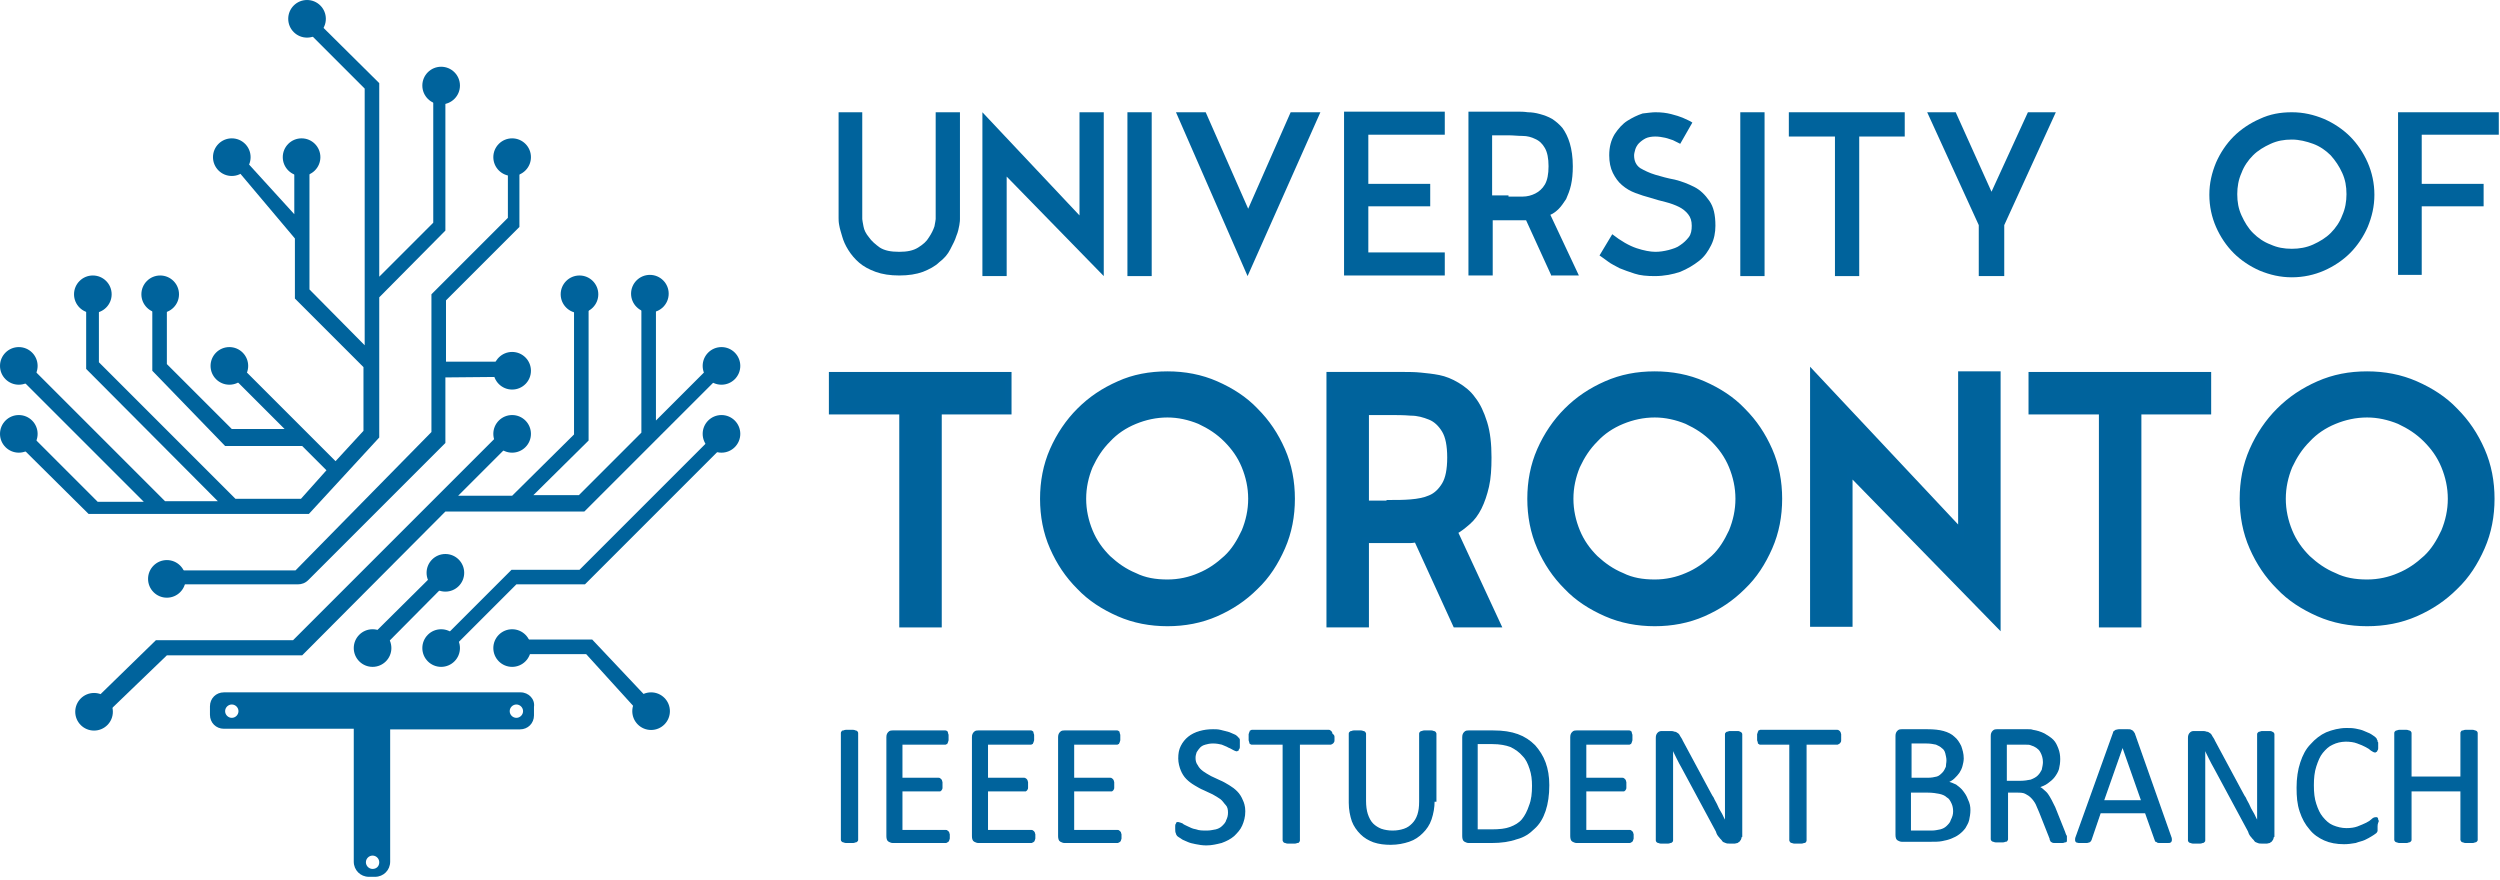 <svg width="412" height="145" viewBox="0 0 412 145" fill="none" xmlns="http://www.w3.org/2000/svg">
<g clip-path="url(#clip0)">
<path d="M138.1 18.5H142.1V36.1C142.1 36.3 142.2 36.7 142.3 37.3C142.4 37.9 142.7 38.5 143.2 39.1C143.6 39.7 144.3 40.3 145 40.8C145.8 41.3 146.8 41.5 148.2 41.5C149.5 41.5 150.5 41.3 151.3 40.8C152.1 40.3 152.7 39.8 153.1 39.1C153.5 38.5 153.8 37.9 154 37.3C154.1 36.7 154.2 36.3 154.2 36.1V18.5H158.2V36.1C158.2 36.2 158.2 36.6 158.1 37.1C158 37.6 157.9 38.2 157.6 38.9C157.4 39.6 157 40.3 156.6 41.1C156.2 41.9 155.6 42.6 154.8 43.2C154.1 43.9 153.1 44.4 152.1 44.8C151 45.2 149.7 45.4 148.2 45.4C146.7 45.4 145.4 45.2 144.3 44.8C143.2 44.4 142.3 43.9 141.6 43.3C140.9 42.7 140.3 42 139.8 41.2C139.3 40.4 139 39.7 138.8 39C138.6 38.3 138.4 37.7 138.3 37.1C138.2 36.6 138.2 36.2 138.2 35.9V18.5H138.1Z" fill="#00639C"/>
<path d="M177.9 35.5V18.5H181.9V45.5L165.9 29.1V45.5H161.9V18.5L177.9 35.5Z" fill="#00639C"/>
<path d="M189.8 45.5H185.8V18.5H189.8V45.5Z" fill="#00639C"/>
<path d="M205.6 45.5L193.8 18.5H198.7L205.7 34.4L212.7 18.5H217.6L205.6 45.5Z" fill="#00639C"/>
<path d="M238.1 18.5V22.2H225.5V30.3H235.7V34H225.5V41.6H238.1V45.4H221.5V18.4H238.1V18.5Z" fill="#00639C"/>
<path d="M255.7 45.5L251.5 36.3C251.3 36.3 251 36.3 250.8 36.3C250.6 36.3 250.4 36.3 250.2 36.3H246V45.4H242V18.4H245.9H250.1C250.6 18.4 251.1 18.4 251.8 18.5C252.4 18.5 253.1 18.6 253.8 18.8C254.5 19 255.1 19.2 255.8 19.6C256.4 20 257 20.5 257.5 21.1C258 21.8 258.4 22.6 258.7 23.6C259 24.6 259.2 25.9 259.2 27.4C259.2 28.6 259.1 29.6 258.9 30.5C258.7 31.4 258.4 32.1 258.1 32.8C257.7 33.4 257.3 34 256.9 34.4C256.5 34.8 256 35.2 255.5 35.4L260.2 45.4H255.7V45.5ZM248.6 32.4C249.3 32.4 250.1 32.4 250.9 32.4C251.7 32.4 252.4 32.2 253 31.9C253.6 31.6 254.2 31.1 254.6 30.4C255 29.7 255.2 28.7 255.2 27.4C255.2 26.1 255 25.1 254.6 24.4C254.2 23.7 253.7 23.2 253 22.9C252.4 22.6 251.7 22.4 250.9 22.4C250.1 22.4 249.4 22.3 248.6 22.3H245.9V32.2H248.6V32.4Z" fill="#00639C"/>
<path d="M272.8 18.5C273.8 18.5 274.6 18.6 275.4 18.8C276.2 19 276.8 19.2 277.3 19.4C277.9 19.7 278.5 19.9 278.9 20.2L276.9 23.7C276.5 23.5 276.1 23.3 275.7 23.1C275.3 23 274.9 22.8 274.4 22.7C273.9 22.6 273.4 22.5 272.8 22.5C272.2 22.5 271.6 22.6 271.2 22.8C270.8 23 270.4 23.3 270.1 23.6C269.8 23.9 269.6 24.3 269.5 24.6C269.4 25 269.3 25.3 269.3 25.6C269.3 26.5 269.6 27.2 270.3 27.7C271 28.1 271.8 28.5 272.8 28.8C273.8 29.1 274.9 29.4 276 29.6C277.2 29.9 278.2 30.3 279.2 30.8C280.2 31.3 281 32.1 281.7 33.1C282.4 34.1 282.7 35.4 282.7 37.2C282.7 38.3 282.5 39.4 282 40.4C281.5 41.4 280.9 42.3 280 43C279.1 43.7 278.1 44.3 276.9 44.8C275.7 45.2 274.3 45.5 272.7 45.5C271.4 45.5 270.3 45.4 269.4 45.1C268.5 44.8 267.6 44.5 266.9 44.2C266.2 43.8 265.5 43.5 265 43.1C264.5 42.7 264 42.4 263.6 42.1L265.7 38.6C267.1 39.7 268.5 40.5 269.7 40.9C270.9 41.3 272 41.5 272.8 41.5C273.5 41.5 274.2 41.4 275 41.2C275.7 41 276.4 40.8 276.9 40.4C277.5 40 277.9 39.6 278.3 39.1C278.7 38.6 278.8 37.9 278.8 37.2C278.8 36.4 278.6 35.8 278.2 35.3C277.8 34.8 277.3 34.4 276.7 34.1C276.1 33.8 275.3 33.5 274.5 33.3C273.7 33.1 272.9 32.9 272 32.6C271.2 32.4 270.3 32.1 269.5 31.8C268.7 31.5 268 31.1 267.3 30.5C266.7 30 266.2 29.3 265.8 28.5C265.4 27.7 265.2 26.7 265.2 25.6C265.2 24.2 265.5 23.1 266.1 22.1C266.7 21.2 267.4 20.4 268.2 19.9C269 19.4 269.8 19 270.7 18.7C271.6 18.6 272.3 18.5 272.8 18.5Z" fill="#00639C"/>
<path d="M290.8 45.5H286.8V18.5H290.8V45.5Z" fill="#00639C"/>
<path d="M302.4 22.5H294.8V18.5H313.9V22.5H306.4V45.5H302.4V22.5Z" fill="#00639C"/>
<path d="M328.2 31.6L334.2 18.5H338.8L330.3 37.1V45.5H326.1V37.1L317.6 18.5H322.3L328.2 31.6Z" fill="#00639C"/>
<path d="M377.7 18.5C379.6 18.5 381.3 18.9 383 19.6C384.6 20.3 386.1 21.3 387.3 22.5C388.5 23.7 389.5 25.2 390.2 26.8C390.9 28.4 391.3 30.2 391.3 32.1C391.3 34 390.9 35.7 390.2 37.4C389.5 39 388.5 40.5 387.3 41.7C386.1 42.9 384.6 43.9 383 44.6C381.4 45.3 379.6 45.7 377.7 45.7C375.8 45.7 374.1 45.3 372.4 44.6C370.8 43.9 369.3 42.9 368.1 41.7C366.9 40.5 365.9 39 365.2 37.4C364.5 35.8 364.1 34 364.1 32.1C364.1 30.2 364.5 28.5 365.2 26.8C365.9 25.2 366.9 23.7 368.1 22.5C369.3 21.3 370.8 20.3 372.4 19.6C374.1 18.8 375.8 18.5 377.7 18.5ZM377.7 41C378.9 41 380.1 40.8 381.2 40.3C382.3 39.8 383.3 39.2 384.1 38.4C384.9 37.6 385.6 36.6 386 35.5C386.5 34.4 386.7 33.2 386.7 32C386.7 30.7 386.5 29.6 386 28.5C385.5 27.4 384.9 26.5 384.1 25.6C383.3 24.8 382.3 24.1 381.2 23.7C380.1 23.3 378.9 23 377.7 23C376.4 23 375.3 23.2 374.2 23.7C373.1 24.2 372.1 24.8 371.3 25.6C370.5 26.4 369.8 27.4 369.4 28.5C368.9 29.6 368.7 30.8 368.7 32C368.7 33.3 368.9 34.4 369.4 35.5C369.9 36.6 370.5 37.6 371.3 38.4C372.1 39.2 373.1 39.9 374.2 40.3C375.3 40.8 376.4 41 377.7 41Z" fill="#00639C"/>
<path d="M395.2 45.5V18.5H411.8V22.2H399.1V30.3H409.3V34H399.1V45.3H395.2V45.5Z" fill="#00639C"/>
<path d="M148.7 67.8H137.1V61.8H166.2V67.8H154.7V102.9H148.7V67.8Z" fill="#00639C" stroke="#00639D" stroke-miterlimit="10"/>
<path d="M192.4 61.7C195.2 61.7 197.9 62.2 200.4 63.3C202.9 64.4 205.1 65.8 206.9 67.7C208.8 69.6 210.2 71.7 211.3 74.2C212.4 76.7 212.9 79.4 212.9 82.2C212.9 85 212.4 87.7 211.3 90.2C210.2 92.7 208.8 94.9 206.9 96.7C205 98.6 202.9 100 200.4 101.1C197.9 102.2 195.2 102.7 192.4 102.7C189.6 102.7 186.9 102.2 184.4 101.1C181.9 100 179.7 98.6 177.9 96.7C176 94.8 174.6 92.7 173.5 90.2C172.4 87.7 171.9 85 171.9 82.2C171.9 79.4 172.4 76.7 173.5 74.2C174.6 71.7 176.1 69.5 177.9 67.7C179.8 65.8 181.9 64.4 184.4 63.3C186.8 62.2 189.5 61.7 192.4 61.7ZM192.4 96C194.3 96 196.1 95.6 197.7 94.9C199.4 94.2 200.8 93.2 202.1 92C203.4 90.8 204.3 89.3 205.1 87.6C205.8 85.9 206.2 84.1 206.2 82.2C206.2 80.3 205.8 78.5 205.1 76.8C204.4 75.1 203.4 73.7 202.1 72.4C200.8 71.1 199.4 70.2 197.7 69.4C196 68.7 194.2 68.3 192.4 68.3C190.5 68.3 188.7 68.7 187 69.4C185.3 70.1 183.8 71.1 182.6 72.4C181.3 73.7 180.4 75.1 179.6 76.8C178.9 78.5 178.5 80.3 178.5 82.2C178.5 84.1 178.9 85.9 179.6 87.6C180.3 89.3 181.3 90.7 182.6 92C183.9 93.2 185.3 94.2 187 94.9C188.6 95.7 190.4 96 192.4 96Z" fill="#00639C" stroke="#00639D" stroke-miterlimit="10"/>
<path d="M239.9 102.9L233.5 88.9C233.1 88.9 232.8 89 232.4 89C232 89 231.7 89 231.4 89H225.1V102.9H219.1V61.8H225.1H231.5C232.2 61.8 233.1 61.8 234.1 61.9C235.1 62 236.1 62.1 237.1 62.3C238.1 62.5 239.1 62.9 240.1 63.5C241.1 64.1 242 64.8 242.7 65.8C243.5 66.8 244.1 68.1 244.6 69.7C245.1 71.3 245.3 73.2 245.3 75.4C245.3 77.2 245.2 78.8 244.9 80.1C244.6 81.4 244.2 82.6 243.7 83.6C243.2 84.6 242.6 85.4 241.9 86C241.2 86.6 240.5 87.2 239.7 87.6L246.8 102.9H239.9ZM229 82.9C230.1 82.9 231.3 82.9 232.5 82.8C233.7 82.7 234.8 82.5 235.7 82.1C236.7 81.7 237.5 80.9 238.1 79.9C238.7 78.9 239 77.4 239 75.4C239 73.4 238.7 71.9 238.1 70.9C237.5 69.9 236.7 69.1 235.7 68.7C234.7 68.3 233.7 68 232.5 68C231.3 67.9 230.2 67.9 229.1 67.9H225.1V83H229V82.9Z" fill="#00639C" stroke="#00639D" stroke-miterlimit="10"/>
<path d="M272.7 61.7C275.5 61.7 278.2 62.2 280.7 63.3C283.2 64.4 285.4 65.8 287.2 67.7C289.1 69.6 290.5 71.7 291.6 74.2C292.7 76.7 293.2 79.4 293.2 82.2C293.2 85 292.7 87.7 291.6 90.2C290.5 92.7 289.1 94.9 287.2 96.7C285.3 98.6 283.2 100 280.7 101.1C278.2 102.2 275.5 102.7 272.7 102.7C269.9 102.7 267.2 102.2 264.7 101.1C262.2 100 260 98.6 258.2 96.7C256.3 94.8 254.9 92.7 253.8 90.2C252.7 87.7 252.2 85 252.2 82.2C252.2 79.4 252.7 76.7 253.8 74.2C254.9 71.7 256.4 69.5 258.2 67.7C260.1 65.8 262.2 64.4 264.7 63.3C267.2 62.2 269.8 61.7 272.7 61.7ZM272.7 96C274.6 96 276.4 95.6 278 94.9C279.7 94.2 281.1 93.2 282.4 92C283.7 90.8 284.6 89.3 285.4 87.6C286.1 85.9 286.5 84.1 286.5 82.2C286.5 80.3 286.1 78.5 285.4 76.8C284.7 75.1 283.7 73.7 282.4 72.4C281.1 71.1 279.7 70.2 278 69.4C276.3 68.7 274.5 68.3 272.7 68.3C270.8 68.3 269 68.7 267.3 69.4C265.6 70.1 264.1 71.1 262.9 72.4C261.6 73.7 260.7 75.1 259.9 76.8C259.2 78.5 258.8 80.3 258.8 82.2C258.8 84.1 259.2 85.9 259.9 87.6C260.6 89.3 261.6 90.7 262.9 92C264.2 93.2 265.6 94.2 267.3 94.9C268.9 95.7 270.7 96 272.7 96Z" fill="#00639C" stroke="#00639D" stroke-miterlimit="10"/>
<path d="M323.2 87.7V61.7H329.2V102.8L304.8 77.8V102.8H298.8V61.7L323.2 87.7Z" fill="#00639C" stroke="#00639D" stroke-miterlimit="10"/>
<path d="M346.4 67.8H334.8V61.8H363.9V67.8H352.4V102.9H346.4V67.8Z" fill="#00639C" stroke="#00639D" stroke-miterlimit="10"/>
<path d="M390.1 61.7C392.9 61.7 395.6 62.2 398.1 63.3C400.6 64.4 402.8 65.8 404.6 67.7C406.5 69.6 407.9 71.7 409 74.2C410.1 76.7 410.6 79.4 410.6 82.2C410.6 85 410.1 87.7 409 90.2C407.9 92.7 406.5 94.9 404.6 96.7C402.7 98.6 400.6 100 398.1 101.1C395.6 102.2 392.9 102.7 390.1 102.7C387.3 102.7 384.6 102.2 382.1 101.1C379.6 100 377.4 98.6 375.6 96.7C373.7 94.8 372.3 92.7 371.2 90.2C370.1 87.7 369.6 85 369.6 82.2C369.6 79.4 370.1 76.7 371.2 74.2C372.3 71.7 373.8 69.5 375.6 67.7C377.5 65.8 379.6 64.4 382.1 63.3C384.6 62.2 387.2 61.7 390.1 61.7ZM390.1 96C392 96 393.8 95.6 395.4 94.9C397.1 94.2 398.5 93.2 399.8 92C401.1 90.8 402 89.3 402.8 87.6C403.5 85.9 403.9 84.1 403.9 82.2C403.9 80.3 403.5 78.5 402.8 76.8C402.1 75.1 401.1 73.7 399.8 72.4C398.5 71.1 397.1 70.2 395.4 69.4C393.7 68.7 391.9 68.3 390.1 68.3C388.2 68.3 386.4 68.7 384.7 69.4C383 70.1 381.5 71.1 380.3 72.4C379 73.7 378.1 75.1 377.3 76.8C376.6 78.5 376.2 80.3 376.2 82.2C376.2 84.1 376.6 85.9 377.3 87.6C378 89.3 379 90.7 380.3 92C381.6 93.2 383 94.2 384.7 94.9C386.3 95.7 388.1 96 390.1 96Z" fill="#00639C" stroke="#00639D" stroke-miterlimit="10"/>
<path d="M141.3 138.4C141.3 138.5 141.3 138.5 141.2 138.6C141.1 138.7 141.1 138.7 141 138.7C140.9 138.7 140.8 138.8 140.6 138.8C140.4 138.8 140.2 138.8 140 138.8C139.8 138.8 139.6 138.8 139.4 138.8C139.2 138.8 139.1 138.7 139 138.7C138.9 138.7 138.8 138.6 138.8 138.6C138.8 138.6 138.7 138.5 138.7 138.4V120.8C138.7 120.7 138.7 120.7 138.8 120.6C138.8 120.5 138.9 120.5 139 120.5C139.1 120.5 139.2 120.4 139.4 120.4C139.6 120.4 139.7 120.4 140 120.4C140.2 120.4 140.4 120.4 140.6 120.4C140.8 120.4 140.9 120.5 141 120.5C141.1 120.5 141.2 120.6 141.2 120.6C141.2 120.6 141.3 120.7 141.3 120.8V138.4Z" fill="#00639C" stroke="#00639D" stroke-width="0.25" stroke-miterlimit="10"/>
<path d="M156.4 137.8C156.4 138 156.4 138.1 156.4 138.2C156.4 138.3 156.3 138.4 156.3 138.5C156.3 138.6 156.2 138.6 156.1 138.7C156 138.7 156 138.8 155.9 138.8H147.1C146.9 138.8 146.7 138.7 146.5 138.6C146.3 138.5 146.2 138.2 146.2 137.8V121.5C146.2 121.1 146.3 120.9 146.5 120.7C146.7 120.5 146.9 120.5 147.1 120.5H155.8C155.9 120.5 155.9 120.5 156 120.6C156.1 120.6 156.1 120.7 156.1 120.8C156.1 120.9 156.2 121 156.2 121.1C156.2 121.2 156.2 121.4 156.2 121.6C156.2 121.8 156.2 121.9 156.2 122C156.2 122.1 156.1 122.2 156.1 122.3C156.1 122.4 156 122.4 156 122.5C155.9 122.5 155.9 122.6 155.8 122.6H148.6V128.3H154.7C154.8 128.3 154.8 128.3 154.9 128.4C155 128.4 155 128.5 155.1 128.6C155.1 128.7 155.2 128.8 155.2 128.9C155.2 129 155.2 129.2 155.2 129.4C155.2 129.6 155.2 129.7 155.2 129.8C155.2 129.9 155.2 130 155.1 130.1C155.1 130.2 155 130.2 154.9 130.3C154.8 130.3 154.8 130.3 154.7 130.3H148.6V136.9H155.9C156 136.9 156 136.9 156.1 137C156.2 137 156.2 137.1 156.3 137.2C156.3 137.3 156.4 137.4 156.4 137.5C156.4 137.4 156.4 137.6 156.4 137.8Z" fill="#00639C" stroke="#00639D" stroke-width="0.25" stroke-miterlimit="10"/>
<path d="M170.5 137.8C170.5 138 170.5 138.1 170.5 138.2C170.5 138.3 170.4 138.4 170.4 138.5C170.4 138.6 170.3 138.6 170.2 138.7C170.1 138.7 170.1 138.8 170 138.8H161.2C161 138.8 160.8 138.7 160.6 138.6C160.4 138.5 160.3 138.2 160.3 137.8V121.5C160.3 121.1 160.4 120.9 160.6 120.7C160.8 120.5 161 120.5 161.2 120.5H169.9C170 120.5 170 120.5 170.1 120.6C170.2 120.6 170.2 120.7 170.2 120.8C170.2 120.9 170.3 121 170.3 121.1C170.3 121.2 170.3 121.4 170.3 121.6C170.3 121.8 170.3 121.9 170.3 122C170.3 122.1 170.2 122.2 170.2 122.3C170.2 122.4 170.1 122.4 170.1 122.5C170 122.5 170 122.6 169.9 122.6H162.7V128.3H168.8C168.9 128.3 168.9 128.3 169 128.4C169.1 128.4 169.1 128.5 169.2 128.6C169.2 128.7 169.3 128.8 169.3 128.9C169.3 129 169.3 129.2 169.3 129.4C169.3 129.6 169.3 129.7 169.3 129.8C169.3 129.9 169.3 130 169.2 130.1C169.2 130.2 169.1 130.2 169 130.3C168.9 130.3 168.9 130.3 168.8 130.3H162.7V136.9H170C170.1 136.9 170.1 136.9 170.2 137C170.3 137 170.3 137.1 170.4 137.2C170.4 137.3 170.5 137.4 170.5 137.5C170.5 137.4 170.5 137.6 170.5 137.8Z" fill="#00639C" stroke="#00639D" stroke-width="0.25" stroke-miterlimit="10"/>
<path d="M184.7 137.8C184.7 138 184.7 138.1 184.7 138.2C184.7 138.3 184.6 138.4 184.6 138.5C184.6 138.6 184.5 138.6 184.4 138.7C184.3 138.7 184.3 138.8 184.2 138.8H175.4C175.2 138.8 175 138.7 174.8 138.6C174.6 138.5 174.5 138.2 174.5 137.8V121.5C174.5 121.1 174.6 120.9 174.8 120.7C175 120.5 175.2 120.5 175.4 120.5H184.1C184.2 120.5 184.2 120.5 184.3 120.6C184.4 120.6 184.4 120.7 184.4 120.8C184.4 120.9 184.5 121 184.5 121.1C184.5 121.2 184.5 121.4 184.5 121.6C184.5 121.8 184.5 121.9 184.5 122C184.5 122.1 184.4 122.2 184.4 122.3C184.4 122.4 184.3 122.4 184.3 122.5C184.2 122.5 184.2 122.6 184.1 122.6H176.9V128.3H183C183.1 128.3 183.1 128.3 183.2 128.4C183.3 128.4 183.3 128.5 183.4 128.6C183.4 128.7 183.5 128.8 183.5 128.9C183.5 129 183.5 129.2 183.5 129.4C183.5 129.6 183.5 129.7 183.5 129.8C183.5 129.9 183.5 130 183.4 130.1C183.4 130.2 183.3 130.2 183.2 130.3C183.1 130.3 183.1 130.3 183 130.3H176.9V136.9H184.2C184.3 136.9 184.3 136.9 184.4 137C184.5 137 184.5 137.1 184.6 137.2C184.6 137.3 184.7 137.4 184.7 137.5C184.7 137.4 184.7 137.6 184.7 137.8Z" fill="#00639C" stroke="#00639D" stroke-width="0.25" stroke-miterlimit="10"/>
<path d="M205.1 133.7C205.1 134.6 204.9 135.3 204.6 136C204.3 136.7 203.8 137.2 203.3 137.7C202.7 138.2 202.1 138.5 201.3 138.8C200.5 139 199.7 139.2 198.8 139.2C198.2 139.2 197.6 139.1 197.1 139C196.6 138.9 196.1 138.8 195.7 138.6C195.3 138.4 194.9 138.3 194.7 138.1C194.4 137.9 194.2 137.8 194.1 137.7C194 137.6 193.9 137.4 193.9 137.3C193.8 137.1 193.8 136.9 193.8 136.6C193.8 136.4 193.8 136.2 193.8 136.1C193.8 136 193.8 135.9 193.9 135.8C193.9 135.7 194 135.7 194 135.6C194.1 135.6 194.1 135.6 194.2 135.6C194.3 135.6 194.5 135.7 194.8 135.8C195 136 195.3 136.1 195.7 136.3C196.1 136.5 196.5 136.7 197.1 136.8C197.6 137 198.2 137 198.9 137C199.4 137 199.9 136.9 200.4 136.8C200.8 136.7 201.2 136.5 201.5 136.2C201.8 135.9 202.1 135.6 202.2 135.2C202.4 134.8 202.5 134.4 202.5 133.9C202.5 133.4 202.4 132.9 202.1 132.6C201.8 132.3 201.6 131.9 201.2 131.6C200.8 131.3 200.4 131.1 199.9 130.8C199.4 130.6 198.9 130.3 198.4 130.1C197.9 129.9 197.4 129.6 196.9 129.3C196.4 129 196 128.7 195.6 128.3C195.2 127.9 194.9 127.4 194.7 126.9C194.5 126.4 194.3 125.7 194.3 125C194.3 124.2 194.4 123.6 194.7 123C195 122.4 195.4 121.9 195.9 121.5C196.4 121.1 197 120.8 197.7 120.6C198.4 120.4 199.1 120.3 199.9 120.3C200.3 120.3 200.7 120.3 201.1 120.4C201.5 120.5 201.9 120.6 202.3 120.7C202.7 120.8 203 121 203.3 121.1C203.6 121.2 203.8 121.4 203.9 121.5C204 121.6 204 121.7 204.1 121.7C204.1 121.8 204.2 121.8 204.2 121.9C204.2 122 204.2 122.1 204.2 122.2C204.2 122.3 204.2 122.5 204.2 122.6C204.2 122.8 204.2 122.9 204.2 123.1C204.2 123.2 204.2 123.3 204.1 123.4C204 123.5 204 123.6 204 123.6C203.9 123.6 203.9 123.7 203.8 123.7C203.7 123.7 203.5 123.6 203.3 123.5C203.1 123.4 202.8 123.2 202.5 123.1C202.2 122.9 201.8 122.8 201.4 122.6C201 122.5 200.5 122.4 199.9 122.4C199.4 122.4 198.9 122.5 198.6 122.6C198.2 122.7 197.9 122.9 197.7 123.1C197.5 123.3 197.3 123.6 197.1 123.9C197 124.2 196.9 124.5 196.9 124.9C196.9 125.4 197 125.8 197.3 126.2C197.5 126.6 197.8 126.9 198.2 127.2C198.6 127.5 199 127.7 199.5 128C200 128.2 200.5 128.5 201 128.7C201.5 128.9 202 129.2 202.5 129.5C203 129.8 203.4 130.1 203.8 130.5C204.2 130.9 204.5 131.4 204.7 131.9C204.9 132.3 205.1 132.9 205.1 133.7Z" fill="#00639C" stroke="#00639D" stroke-width="0.25" stroke-miterlimit="10"/>
<path d="M219.8 121.5C219.8 121.7 219.8 121.8 219.8 122C219.8 122.1 219.8 122.2 219.7 122.3C219.7 122.4 219.6 122.4 219.5 122.5C219.4 122.5 219.4 122.6 219.3 122.6H214.1V138.5C214.1 138.6 214.1 138.6 214 138.7C214 138.8 213.9 138.8 213.8 138.8C213.7 138.8 213.6 138.9 213.4 138.9C213.2 138.9 213 138.9 212.8 138.9C212.6 138.9 212.4 138.9 212.2 138.9C212 138.9 211.9 138.8 211.8 138.8C211.7 138.8 211.6 138.7 211.6 138.7C211.6 138.6 211.5 138.6 211.5 138.5V122.6H206.3C206.2 122.6 206.2 122.6 206.1 122.5C206 122.5 206 122.4 206 122.3C206 122.2 205.9 122.1 205.9 122C205.9 121.9 205.9 121.7 205.9 121.5C205.9 121.3 205.9 121.2 205.9 121C205.9 120.9 206 120.8 206 120.7C206 120.6 206.1 120.6 206.1 120.5C206.2 120.5 206.2 120.4 206.3 120.4H219C219.1 120.4 219.1 120.4 219.2 120.5C219.3 120.5 219.3 120.6 219.4 120.7C219.4 120.8 219.5 120.9 219.5 121C219.8 121.2 219.8 121.3 219.8 121.5Z" fill="#00639C" stroke="#00639D" stroke-width="0.25" stroke-miterlimit="10"/>
<path d="M236.3 132C236.3 133.1 236.1 134.1 235.8 135C235.5 135.9 235 136.6 234.4 137.2C233.8 137.8 233.1 138.3 232.2 138.6C231.3 138.9 230.3 139.1 229.2 139.1C228.2 139.1 227.3 139 226.4 138.7C225.6 138.4 224.9 138 224.3 137.4C223.7 136.8 223.2 136.1 222.9 135.3C222.6 134.4 222.4 133.4 222.4 132.3V120.9C222.4 120.8 222.4 120.8 222.5 120.7C222.6 120.6 222.6 120.6 222.7 120.6C222.8 120.6 222.9 120.5 223.1 120.5C223.3 120.5 223.4 120.5 223.7 120.5C223.9 120.5 224.1 120.5 224.3 120.5C224.5 120.5 224.6 120.6 224.7 120.6C224.8 120.6 224.9 120.7 224.9 120.7C224.9 120.8 225 120.8 225 120.9V132C225 132.8 225.1 133.6 225.3 134.2C225.5 134.8 225.8 135.4 226.2 135.8C226.6 136.2 227.1 136.5 227.6 136.7C228.2 136.9 228.8 137 229.5 137C230.2 137 230.8 136.9 231.4 136.7C232 136.5 232.4 136.2 232.8 135.8C233.2 135.4 233.5 134.9 233.7 134.3C233.9 133.7 234 133 234 132.1V120.9C234 120.8 234 120.8 234.1 120.7C234.2 120.6 234.2 120.6 234.3 120.6C234.4 120.6 234.5 120.5 234.7 120.5C234.9 120.5 235.1 120.5 235.3 120.5C235.5 120.5 235.7 120.5 235.9 120.5C236.1 120.5 236.2 120.6 236.3 120.6C236.4 120.6 236.5 120.7 236.5 120.7C236.5 120.8 236.6 120.8 236.6 120.9V132H236.3Z" fill="#00639C" stroke="#00639D" stroke-width="0.25" stroke-miterlimit="10"/>
<path d="M255.2 129.4C255.2 131 255 132.4 254.6 133.6C254.2 134.8 253.6 135.8 252.8 136.5C252 137.3 251.1 137.9 249.9 138.2C248.8 138.6 247.4 138.8 245.9 138.8H242C241.8 138.8 241.6 138.7 241.4 138.6C241.2 138.5 241.1 138.2 241.1 137.8V121.5C241.1 121.1 241.2 120.9 241.4 120.7C241.6 120.5 241.8 120.5 242 120.5H246.1C247.7 120.5 249 120.7 250.1 121.1C251.2 121.5 252.1 122.1 252.9 122.9C253.6 123.7 254.2 124.6 254.6 125.7C255 126.8 255.2 128 255.2 129.4ZM252.6 129.5C252.6 128.5 252.5 127.6 252.2 126.7C251.9 125.8 251.6 125.1 251 124.5C250.5 123.9 249.8 123.4 249 123C248.2 122.7 247.2 122.5 245.9 122.5H243.4V136.8H245.9C247.1 136.8 248.1 136.7 248.9 136.4C249.7 136.1 250.4 135.7 250.9 135.1C251.4 134.5 251.8 133.7 252.1 132.8C252.5 131.8 252.6 130.7 252.6 129.5Z" fill="#00639C" stroke="#00639D" stroke-width="0.25" stroke-miterlimit="10"/>
<path d="M269.1 137.8C269.1 138 269.1 138.1 269.1 138.2C269.1 138.3 269 138.4 269 138.5C269 138.6 268.9 138.6 268.8 138.7C268.7 138.7 268.7 138.8 268.6 138.8H259.8C259.6 138.8 259.4 138.7 259.2 138.6C259 138.5 258.9 138.2 258.9 137.8V121.5C258.9 121.1 259 120.9 259.2 120.7C259.4 120.5 259.6 120.5 259.8 120.5H268.5C268.6 120.5 268.6 120.5 268.7 120.6C268.8 120.6 268.8 120.7 268.8 120.8C268.8 120.9 268.9 121 268.9 121.1C268.9 121.2 268.9 121.4 268.9 121.6C268.9 121.8 268.9 121.9 268.9 122C268.9 122.1 268.8 122.2 268.8 122.3C268.8 122.4 268.7 122.4 268.7 122.5C268.6 122.5 268.6 122.6 268.5 122.6H261.3V128.3H267.4C267.5 128.3 267.5 128.3 267.6 128.4C267.7 128.4 267.7 128.5 267.8 128.6C267.8 128.7 267.9 128.8 267.9 128.9C267.9 129 267.9 129.2 267.9 129.4C267.9 129.6 267.9 129.7 267.9 129.8C267.9 129.9 267.9 130 267.8 130.1C267.8 130.2 267.7 130.2 267.6 130.3C267.5 130.3 267.5 130.3 267.4 130.3H261.3V136.9H268.6C268.7 136.9 268.7 136.9 268.8 137C268.9 137 268.9 137.1 269 137.2C269 137.3 269.1 137.4 269.1 137.5C269.1 137.4 269.1 137.6 269.1 137.8Z" fill="#00639C" stroke="#00639D" stroke-width="0.25" stroke-miterlimit="10"/>
<path d="M286.9 137.8C286.9 138 286.9 138.1 286.8 138.3C286.7 138.4 286.7 138.5 286.6 138.6C286.5 138.7 286.4 138.7 286.3 138.8C286.2 138.8 286 138.9 285.9 138.9H285.1C284.8 138.9 284.6 138.9 284.4 138.8C284.2 138.7 284 138.7 283.9 138.5C283.8 138.3 283.6 138.2 283.4 137.9C283.2 137.7 283 137.4 282.9 137L277.3 126.6C277 126.1 276.7 125.5 276.4 124.9C276.1 124.3 275.8 123.7 275.6 123.2C275.6 123.9 275.6 124.6 275.6 125.3C275.6 126 275.6 126.7 275.6 127.4V138.5C275.6 138.6 275.6 138.6 275.5 138.7C275.4 138.8 275.4 138.8 275.3 138.8C275.2 138.8 275.1 138.9 274.9 138.9C274.7 138.9 274.5 138.9 274.3 138.9C274.1 138.9 273.9 138.9 273.7 138.9C273.5 138.9 273.4 138.8 273.3 138.8C273.2 138.8 273.1 138.7 273.1 138.7C273.1 138.7 273 138.6 273 138.5V121.6C273 121.2 273.1 121 273.3 120.8C273.5 120.6 273.7 120.6 274 120.6H275.2C275.5 120.6 275.7 120.6 275.9 120.7C276.1 120.7 276.3 120.8 276.4 120.9C276.6 121 276.7 121.2 276.8 121.4C276.9 121.6 277.1 121.8 277.2 122.1L281.5 130.1C281.8 130.6 282 131.1 282.3 131.5C282.5 132 282.8 132.4 283 132.9C283.2 133.4 283.5 133.8 283.7 134.2C283.9 134.6 284.1 135.1 284.4 135.5C284.4 134.8 284.4 134 284.4 133.2C284.4 132.4 284.4 131.6 284.4 130.9V121C284.4 120.9 284.4 120.9 284.5 120.8C284.6 120.7 284.6 120.7 284.7 120.7C284.8 120.7 284.9 120.6 285.1 120.6C285.3 120.6 285.5 120.6 285.7 120.6C285.9 120.6 286.1 120.6 286.3 120.6C286.5 120.6 286.6 120.6 286.7 120.7C286.8 120.7 286.9 120.8 286.9 120.8C286.9 120.8 287 120.9 287 121V137.8H286.9Z" fill="#00639C" stroke="#00639D" stroke-width="0.25" stroke-miterlimit="10"/>
<path d="M303.3 121.5C303.3 121.7 303.3 121.8 303.3 122C303.3 122.1 303.3 122.2 303.2 122.3C303.2 122.4 303.1 122.4 303 122.5C302.9 122.5 302.9 122.6 302.8 122.6H297.6V138.5C297.6 138.6 297.6 138.6 297.5 138.7C297.5 138.8 297.4 138.8 297.3 138.8C297.2 138.8 297.1 138.9 296.9 138.9C296.7 138.9 296.5 138.9 296.3 138.9C296.1 138.9 295.9 138.9 295.7 138.9C295.5 138.9 295.4 138.8 295.3 138.8C295.2 138.8 295.1 138.7 295.1 138.7C295.1 138.6 295 138.6 295 138.5V122.6H290.1C290 122.6 290 122.6 289.9 122.5C289.8 122.5 289.8 122.4 289.8 122.3C289.8 122.2 289.7 122.1 289.7 122C289.7 121.9 289.7 121.7 289.7 121.5C289.7 121.3 289.7 121.2 289.7 121C289.7 120.9 289.8 120.8 289.8 120.7C289.8 120.6 289.9 120.6 289.9 120.5C290 120.5 290 120.4 290.1 120.4H302.8C302.9 120.4 302.9 120.4 303 120.5C303.1 120.5 303.1 120.6 303.2 120.7C303.2 120.8 303.3 120.9 303.3 121C303.3 121.2 303.3 121.3 303.3 121.5Z" fill="#00639C" stroke="#00639D" stroke-width="0.25" stroke-miterlimit="10"/>
<path d="M324.6 133.5C324.6 134.1 324.5 134.6 324.4 135.1C324.3 135.6 324 136 323.8 136.4C323.5 136.8 323.2 137.1 322.8 137.4C322.4 137.7 322 137.9 321.5 138.1C321 138.3 320.5 138.4 320 138.5C319.5 138.6 318.9 138.6 318.2 138.6H313.4C313.2 138.6 313 138.5 312.8 138.4C312.6 138.3 312.5 138 312.5 137.6V121.3C312.5 120.9 312.6 120.7 312.8 120.5C313 120.3 313.2 120.3 313.4 120.3H317.6C318.7 120.3 319.6 120.4 320.3 120.6C321 120.8 321.6 121.1 322 121.5C322.5 121.9 322.8 122.4 323.1 123C323.3 123.6 323.5 124.2 323.5 125C323.5 125.4 323.4 125.8 323.3 126.2C323.2 126.6 323 127 322.8 127.3C322.6 127.6 322.3 127.9 322 128.2C321.7 128.5 321.3 128.7 320.9 128.9C321.4 129 321.9 129.2 322.3 129.4C322.7 129.7 323.1 130 323.4 130.4C323.7 130.8 324 131.2 324.2 131.8C324.5 132.4 324.6 132.9 324.6 133.5ZM320.9 125.3C320.9 124.9 320.8 124.5 320.7 124.1C320.6 123.7 320.4 123.4 320.1 123.2C319.8 122.9 319.5 122.8 319.1 122.6C318.7 122.5 318.1 122.4 317.4 122.4H314.9V128.3H317.7C318.3 128.3 318.8 128.2 319.2 128.1C319.6 128 319.9 127.7 320.2 127.4C320.5 127.1 320.6 126.8 320.8 126.4C320.8 126.1 320.9 125.7 320.9 125.3ZM322 133.7C322 133.2 321.9 132.7 321.7 132.3C321.5 131.9 321.3 131.5 320.9 131.3C320.6 131 320.1 130.8 319.6 130.7C319.1 130.6 318.5 130.5 317.7 130.5H314.8V137H318.3C318.9 137 319.3 136.9 319.8 136.8C320.2 136.7 320.6 136.5 320.9 136.2C321.2 135.9 321.5 135.6 321.6 135.2C321.9 134.6 322 134.2 322 133.7Z" fill="#00639C" stroke="#00639D" stroke-width="0.25" stroke-miterlimit="10"/>
<path d="M340.5 138.4C340.5 138.5 340.5 138.5 340.5 138.6C340.5 138.7 340.4 138.7 340.3 138.7C340.2 138.7 340.1 138.8 339.9 138.8C339.7 138.8 339.5 138.8 339.2 138.8C339 138.8 338.8 138.8 338.6 138.8C338.4 138.8 338.3 138.8 338.2 138.7C338.1 138.7 338 138.6 338 138.5C337.9 138.4 337.9 138.3 337.9 138.2L336.2 133.9C336 133.4 335.8 133 335.6 132.5C335.4 132.1 335.1 131.7 334.8 131.4C334.5 131.1 334.2 130.9 333.8 130.7C333.4 130.5 332.9 130.5 332.4 130.5H330.8V138.3C330.8 138.4 330.8 138.4 330.7 138.5C330.7 138.6 330.6 138.6 330.5 138.6C330.4 138.6 330.3 138.7 330.1 138.7C329.9 138.7 329.7 138.7 329.5 138.7C329.3 138.7 329.1 138.7 328.9 138.7C328.7 138.7 328.6 138.6 328.5 138.6C328.4 138.6 328.3 138.5 328.3 138.5C328.3 138.5 328.2 138.4 328.2 138.3V121.3C328.2 120.9 328.3 120.7 328.5 120.5C328.7 120.3 328.9 120.3 329.1 120.3H333C333.5 120.3 333.8 120.3 334.2 120.3C334.5 120.3 334.8 120.3 335 120.4C335.7 120.5 336.3 120.7 336.9 121C337.4 121.3 337.9 121.6 338.3 122C338.7 122.4 338.9 122.9 339.1 123.4C339.3 123.9 339.4 124.5 339.4 125.1C339.4 125.7 339.3 126.3 339.2 126.7C339.1 127.1 338.8 127.6 338.5 128C338.2 128.4 337.8 128.7 337.4 129C337 129.3 336.5 129.5 335.9 129.7C336.2 129.8 336.5 130 336.7 130.2C336.9 130.4 337.2 130.6 337.4 130.9C337.6 131.2 337.8 131.5 338 131.9C338.2 132.3 338.4 132.7 338.6 133.1L340.2 137.1C340.3 137.4 340.4 137.7 340.5 137.8C340.5 138.2 340.5 138.4 340.5 138.4ZM336.8 125.6C336.8 124.9 336.6 124.3 336.3 123.8C336 123.3 335.4 122.9 334.7 122.7C334.5 122.6 334.2 122.6 333.9 122.6C333.6 122.6 333.2 122.6 332.7 122.6H330.6V128.8H333C333.6 128.8 334.2 128.7 334.7 128.6C335.2 128.4 335.6 128.2 335.9 127.9C336.2 127.6 336.4 127.3 336.6 126.9C336.7 126.4 336.8 126 336.8 125.6Z" fill="#00639C" stroke="#00639D" stroke-width="0.25" stroke-miterlimit="10"/>
<path d="M357.7 137.9C357.8 138.1 357.8 138.3 357.8 138.4C357.8 138.5 357.8 138.6 357.7 138.7C357.6 138.8 357.5 138.8 357.3 138.8C357.1 138.8 356.9 138.8 356.6 138.8C356.3 138.8 356.1 138.8 355.9 138.8C355.7 138.8 355.6 138.8 355.5 138.7C355.4 138.6 355.3 138.6 355.3 138.6C355.3 138.5 355.2 138.5 355.2 138.4L353.6 133.9H346.1L344.6 138.3C344.6 138.4 344.5 138.5 344.5 138.5C344.5 138.6 344.4 138.6 344.3 138.7C344.2 138.7 344.1 138.8 343.9 138.8C343.7 138.8 343.5 138.8 343.3 138.8C343 138.8 342.8 138.8 342.6 138.8C342.4 138.8 342.3 138.7 342.2 138.7C342.1 138.6 342.1 138.5 342.1 138.4C342.1 138.3 342.1 138.1 342.2 137.9L348.3 120.9C348.3 120.8 348.4 120.7 348.4 120.6C348.5 120.5 348.6 120.5 348.7 120.4C348.8 120.4 349 120.3 349.2 120.3C349.4 120.3 349.6 120.3 349.9 120.3C350.2 120.3 350.5 120.3 350.7 120.3C350.9 120.3 351.1 120.3 351.2 120.4C351.3 120.4 351.4 120.5 351.5 120.6C351.6 120.7 351.6 120.8 351.7 120.9L357.7 137.9ZM349.8 122.9L346.6 132H353L349.8 122.9Z" fill="#00639C" stroke="#00639D" stroke-width="0.25" stroke-miterlimit="10"/>
<path d="M374.6 137.8C374.6 138 374.6 138.1 374.5 138.3C374.4 138.4 374.4 138.5 374.3 138.6C374.2 138.7 374.1 138.7 374 138.8C373.9 138.8 373.7 138.9 373.6 138.9H372.8C372.5 138.9 372.3 138.9 372.1 138.8C371.9 138.7 371.7 138.7 371.6 138.5C371.5 138.3 371.3 138.2 371.1 137.9C370.9 137.7 370.7 137.4 370.6 137L365 126.6C364.7 126.1 364.4 125.5 364.1 124.9C363.8 124.3 363.5 123.7 363.3 123.2C363.3 123.9 363.3 124.6 363.3 125.3C363.3 126 363.3 126.7 363.3 127.4V138.5C363.3 138.6 363.3 138.6 363.2 138.7C363.1 138.8 363.1 138.8 363 138.8C362.9 138.8 362.8 138.9 362.6 138.9C362.4 138.9 362.2 138.9 362 138.9C361.8 138.9 361.6 138.9 361.4 138.9C361.2 138.9 361.1 138.8 361 138.8C360.9 138.8 360.8 138.7 360.8 138.7C360.8 138.7 360.7 138.6 360.7 138.5V121.6C360.7 121.2 360.8 121 361 120.8C361.2 120.6 361.4 120.6 361.7 120.6H362.9C363.2 120.6 363.4 120.6 363.6 120.7C363.8 120.7 364 120.8 364.1 120.9C364.3 121 364.4 121.2 364.5 121.4C364.6 121.6 364.8 121.8 364.9 122.1L369.2 130.1C369.5 130.6 369.7 131.1 370 131.5C370.2 132 370.5 132.4 370.7 132.9C370.9 133.4 371.2 133.8 371.4 134.2C371.6 134.6 371.8 135.1 372.1 135.5C372.1 134.8 372.1 134 372.1 133.2C372.1 132.4 372.1 131.6 372.1 130.9V121C372.1 120.9 372.1 120.9 372.2 120.8C372.3 120.7 372.3 120.7 372.4 120.7C372.5 120.7 372.6 120.6 372.8 120.6C373 120.6 373.2 120.6 373.4 120.6C373.6 120.6 373.8 120.6 374 120.6C374.2 120.6 374.3 120.6 374.4 120.7C374.5 120.7 374.6 120.8 374.6 120.8C374.6 120.8 374.7 120.9 374.7 121V137.8H374.6Z" fill="#00639C" stroke="#00639D" stroke-width="0.25" stroke-miterlimit="10"/>
<path d="M391.7 136.2C391.7 136.4 391.7 136.5 391.7 136.6C391.7 136.7 391.7 136.8 391.7 136.9C391.7 137 391.6 137.1 391.6 137.1C391.6 137.2 391.5 137.2 391.4 137.3C391.3 137.4 391.1 137.5 390.8 137.7C390.5 137.9 390.1 138.1 389.7 138.3C389.3 138.5 388.7 138.6 388.2 138.8C387.6 138.9 387 139 386.3 139C385.1 139 384 138.8 383.1 138.4C382.2 138 381.3 137.4 380.7 136.6C380 135.8 379.5 134.9 379.1 133.7C378.7 132.5 378.6 131.3 378.6 129.8C378.6 128.3 378.8 126.9 379.2 125.7C379.6 124.5 380.1 123.5 380.9 122.7C381.6 121.9 382.5 121.2 383.4 120.8C384.4 120.4 385.5 120.1 386.7 120.1C387.2 120.1 387.7 120.1 388.2 120.2C388.7 120.3 389.2 120.4 389.6 120.6C390 120.8 390.4 120.9 390.7 121.1C391 121.3 391.3 121.5 391.4 121.6C391.5 121.7 391.6 121.8 391.6 121.9C391.6 122 391.7 122 391.7 122.1C391.7 122.2 391.7 122.3 391.8 122.4C391.8 122.5 391.8 122.7 391.8 122.8C391.8 123 391.8 123.1 391.8 123.3C391.8 123.4 391.8 123.5 391.7 123.6C391.7 123.7 391.6 123.8 391.6 123.8C391.5 123.8 391.5 123.9 391.4 123.9C391.3 123.9 391.1 123.8 390.8 123.6C390.6 123.4 390.3 123.2 389.9 123C389.5 122.8 389.1 122.6 388.5 122.4C388 122.2 387.3 122.1 386.6 122.1C385.8 122.1 385 122.3 384.4 122.6C383.7 122.9 383.2 123.4 382.7 124C382.2 124.6 381.9 125.4 381.6 126.3C381.3 127.2 381.2 128.3 381.2 129.4C381.2 130.6 381.3 131.6 381.6 132.5C381.9 133.4 382.2 134.1 382.7 134.7C383.2 135.3 383.7 135.8 384.4 136.1C385.1 136.4 385.9 136.6 386.7 136.6C387.4 136.6 388.1 136.5 388.6 136.3C389.1 136.1 389.6 135.9 390 135.7C390.4 135.5 390.7 135.3 390.9 135.1C391.1 134.9 391.3 134.8 391.5 134.8C391.6 134.8 391.6 134.8 391.7 134.8C391.7 134.8 391.8 134.9 391.8 135C391.8 135.1 391.8 135.2 391.9 135.3C391.7 135.8 391.7 136 391.7 136.2Z" fill="#00639C" stroke="#00639D" stroke-width="0.25" stroke-miterlimit="10"/>
<path d="M408.2 138.4C408.2 138.5 408.2 138.5 408.1 138.6C408 138.7 408 138.7 407.9 138.7C407.8 138.7 407.7 138.8 407.5 138.8C407.3 138.8 407.2 138.8 406.9 138.8C406.7 138.8 406.5 138.8 406.3 138.8C406.1 138.8 406 138.7 405.9 138.7C405.8 138.7 405.7 138.6 405.7 138.6C405.7 138.5 405.6 138.5 405.6 138.4V130.3H397.3V138.4C397.3 138.5 397.3 138.5 397.2 138.6C397.1 138.7 397.1 138.7 397 138.7C396.9 138.7 396.8 138.8 396.6 138.8C396.4 138.8 396.2 138.8 396 138.8C395.8 138.8 395.6 138.8 395.4 138.8C395.2 138.8 395.1 138.7 395 138.7C394.9 138.7 394.8 138.6 394.8 138.6C394.8 138.6 394.7 138.5 394.7 138.4V120.8C394.7 120.7 394.7 120.7 394.8 120.6C394.9 120.5 394.9 120.5 395 120.5C395.1 120.5 395.2 120.4 395.4 120.4C395.6 120.4 395.8 120.4 396 120.4C396.2 120.4 396.4 120.4 396.6 120.4C396.8 120.4 396.9 120.5 397 120.5C397.1 120.5 397.2 120.6 397.2 120.6C397.2 120.6 397.3 120.7 397.3 120.8V128.1H405.6V120.8C405.6 120.7 405.6 120.7 405.7 120.6C405.7 120.5 405.8 120.5 405.9 120.5C406 120.5 406.1 120.4 406.3 120.4C406.5 120.4 406.6 120.4 406.9 120.4C407.1 120.4 407.3 120.4 407.5 120.4C407.7 120.4 407.8 120.5 407.9 120.5C408 120.5 408.1 120.6 408.1 120.6C408.1 120.6 408.2 120.7 408.2 120.8V138.4Z" fill="#00639C" stroke="#00639D" stroke-width="0.25" stroke-miterlimit="10"/>
<path d="M85.8 114.1H36.9C35.6 114.1 34.6 115.1 34.6 116.4V117.8C34.6 119.1 35.6 120.1 36.9 120.1H58.3V142C58.3 143.4 59.4 144.5 60.8 144.5H61.8C63.2 144.5 64.3 143.4 64.3 142V120.2H85.7C87 120.2 88 119.2 88 117.9V116.5C88.2 115.2 87.1 114.1 85.8 114.1ZM61.4 143.2C60.8 143.2 60.3 142.7 60.3 142.1C60.3 141.5 60.8 141 61.4 141C62 141 62.5 141.5 62.5 142.1C62.5 142.8 62 143.2 61.4 143.2ZM38.2 118.3C37.6 118.3 37.1 117.8 37.1 117.2C37.1 116.6 37.6 116.1 38.2 116.1C38.8 116.1 39.3 116.6 39.3 117.2C39.3 117.8 38.8 118.3 38.2 118.3ZM85.1 118.3C84.5 118.3 84 117.8 84 117.2C84 116.6 84.5 116.1 85.1 116.1C85.7 116.1 86.2 116.6 86.2 117.2C86.2 117.8 85.7 118.3 85.1 118.3Z" fill="#00639C"/>
<path d="M2.2 72.4L14.6 84.7H50.9L62.5 72.1V49L73.4 38V14.5H71.4V36.7L62.5 45.6V13.7L51 2.3L49.4 3.9L60.1 14.6V56.9L51 47.7V25.7H48.5V35.3L39.3 25.2L37.9 26.6L48.6 39.3V49.2L59.9 60.5V71L55.3 76L39.1 59.8L37.6 61.4L46.9 70.7H38.2L27.5 60V48.8H25.1V61.1L37.1 73.5H49.8L53.8 77.5L49.6 82.2H38.8L16.3 59.7V47.5H14.2V60.8L35.9 82.6H27.2L4 59.4L2.2 61.2L23.7 82.7H16.1L3.7 70.3L2.2 72.4Z" fill="#00639C"/>
<path d="M3.1 74.6C4.812 74.6 6.2 73.212 6.2 71.5C6.2 69.788 4.812 68.4 3.1 68.4C1.388 68.4 0 69.788 0 71.5C0 73.212 1.388 74.6 3.1 74.6Z" fill="#00639C"/>
<path d="M3.1 63.4C4.812 63.4 6.2 62.012 6.2 60.3C6.2 58.588 4.812 57.2 3.1 57.2C1.388 57.2 0 58.588 0 60.3C0 62.012 1.388 63.4 3.1 63.4Z" fill="#00639C"/>
<path d="M15.3 51.6C17.012 51.6 18.4 50.212 18.4 48.5C18.4 46.788 17.012 45.4 15.3 45.4C13.588 45.4 12.2 46.788 12.2 48.5C12.2 50.212 13.588 51.6 15.3 51.6Z" fill="#00639C"/>
<path d="M26.4 51.6C28.112 51.6 29.5 50.212 29.5 48.5C29.5 46.788 28.112 45.4 26.4 45.4C24.688 45.4 23.3 46.788 23.3 48.5C23.3 50.212 24.688 51.6 26.4 51.6Z" fill="#00639C"/>
<path d="M37.8 63.4C39.512 63.4 40.9 62.012 40.9 60.3C40.9 58.588 39.512 57.2 37.8 57.2C36.088 57.2 34.7 58.588 34.7 60.3C34.7 62.012 36.088 63.4 37.8 63.4Z" fill="#00639C"/>
<path d="M38.2 29C39.912 29 41.3 27.612 41.3 25.9C41.3 24.188 39.912 22.8 38.2 22.8C36.488 22.8 35.1 24.188 35.1 25.9C35.1 27.612 36.488 29 38.2 29Z" fill="#00639C"/>
<path d="M49.7 29C51.412 29 52.8 27.612 52.8 25.9C52.8 24.188 51.412 22.8 49.7 22.8C47.988 22.8 46.6 24.188 46.6 25.9C46.6 27.612 47.988 29 49.7 29Z" fill="#00639C"/>
<path d="M50.6 6.2C52.312 6.2 53.7 4.812 53.7 3.1C53.7 1.388 52.312 0 50.6 0C48.888 0 47.5 1.388 47.5 3.1C47.5 4.812 48.888 6.2 50.6 6.2Z" fill="#00639C"/>
<path d="M72.7 17.2C74.412 17.2 75.8 15.812 75.8 14.1C75.8 12.388 74.412 11 72.7 11C70.988 11 69.6 12.388 69.6 14.1C69.6 15.812 70.988 17.2 72.7 17.2Z" fill="#00639C"/>
<path d="M84.4 29C86.112 29 87.5 27.612 87.5 25.9C87.5 24.188 86.112 22.8 84.4 22.8C82.688 22.8 81.3 24.188 81.3 25.9C81.3 27.612 82.688 29 84.4 29Z" fill="#00639C"/>
<path d="M84.4 64.2C86.112 64.2 87.5 62.812 87.5 61.1C87.5 59.388 86.112 58 84.4 58C82.688 58 81.3 59.388 81.3 61.1C81.3 62.812 82.688 64.2 84.4 64.2Z" fill="#00639C"/>
<path d="M27.5 98.5C29.212 98.5 30.6 97.112 30.6 95.4C30.6 93.688 29.212 92.3 27.5 92.3C25.788 92.3 24.4 93.688 24.4 95.4C24.4 97.112 25.788 98.5 27.5 98.5Z" fill="#00639C"/>
<path d="M84.4 74.6C86.112 74.6 87.5 73.212 87.5 71.5C87.5 69.788 86.112 68.4 84.4 68.4C82.688 68.4 81.3 69.788 81.3 71.5C81.3 73.212 82.688 74.6 84.4 74.6Z" fill="#00639C"/>
<path d="M95.5 51.6C97.212 51.6 98.6 50.212 98.6 48.5C98.6 46.788 97.212 45.4 95.5 45.4C93.788 45.4 92.4 46.788 92.4 48.5C92.4 50.212 93.788 51.6 95.5 51.6Z" fill="#00639C"/>
<path d="M107.1 51.5C108.812 51.5 110.2 50.112 110.2 48.4C110.2 46.688 108.812 45.3 107.1 45.3C105.388 45.3 104 46.688 104 48.4C104 50.112 105.388 51.5 107.1 51.5Z" fill="#00639C"/>
<path d="M118.9 63.4C120.612 63.4 122 62.012 122 60.3C122 58.588 120.612 57.2 118.9 57.2C117.188 57.2 115.8 58.588 115.8 60.3C115.8 62.012 117.188 63.4 118.9 63.4Z" fill="#00639C"/>
<path d="M15.5 120.4C17.212 120.4 18.6 119.012 18.6 117.3C18.6 115.588 17.212 114.2 15.5 114.2C13.788 114.2 12.4 115.588 12.4 117.3C12.4 119.012 13.788 120.4 15.5 120.4Z" fill="#00639C"/>
<path d="M14 116.9L25.7 105.5H48.3L83.8 70L85.5 71.7L75.5 81.7H84.4L94.6 71.6V48.5H97V72.6L87.9 81.6H95.4L105.7 71.3V49.5H108.1V69.3L118.1 59.3L119.7 60.9L96.3 84.3H73.4L49.8 108H27.5L16.8 118.3L14 116.9Z" fill="#00639C"/>
<path d="M27.7 94H48.7L71.1 71.2V48.5L83.7 35.9V25.9H85.6V37.4L73.5 49.5V59.6H84V62.1L73.4 62.2V73L50.8 95.6C50.3 96.1 49.7 96.3 49.1 96.3H27.5L27.7 94Z" fill="#00639C"/>
<path d="M72.7 105.5L84.3 93.9H95.5L118.4 71L120 72.7L96.4 96.3H85.1L74.5 106.9L72.7 105.5Z" fill="#00639C"/>
<path d="M84.4 105.4H97.6L107.6 116L105.5 117.6L96.6 107.8H84.4C84.4 107.7 85.2 105.4 84.4 105.4Z" fill="#00639C"/>
<path d="M61.4 109.9C63.112 109.9 64.5 108.512 64.5 106.8C64.5 105.088 63.112 103.7 61.4 103.7C59.688 103.7 58.3 105.088 58.3 106.8C58.3 108.512 59.688 109.9 61.4 109.9Z" fill="#00639C"/>
<path d="M73.4 97.5C75.112 97.5 76.5 96.112 76.5 94.4C76.5 92.688 75.112 91.3 73.4 91.3C71.688 91.3 70.3 92.688 70.3 94.4C70.3 96.112 71.688 97.5 73.4 97.5Z" fill="#00639C"/>
<path d="M72.7 109.9C74.412 109.9 75.8 108.512 75.8 106.8C75.8 105.088 74.412 103.7 72.7 103.7C70.988 103.7 69.6 105.088 69.6 106.8C69.6 108.512 70.988 109.9 72.7 109.9Z" fill="#00639C"/>
<path d="M118.9 74.6C120.612 74.6 122 73.212 122 71.5C122 69.788 120.612 68.4 118.9 68.4C117.188 68.4 115.8 69.788 115.8 71.5C115.8 73.212 117.188 74.6 118.9 74.6Z" fill="#00639C"/>
<path d="M107.3 120.3C109.012 120.3 110.4 118.912 110.4 117.2C110.4 115.488 109.012 114.1 107.3 114.1C105.588 114.1 104.2 115.488 104.2 117.2C104.2 118.912 105.588 120.3 107.3 120.3Z" fill="#00639C"/>
<path d="M84.4 109.9C86.112 109.9 87.5 108.512 87.5 106.8C87.5 105.088 86.112 103.7 84.4 103.7C82.688 103.7 81.3 105.088 81.3 106.8C81.3 108.512 82.688 109.9 84.4 109.9Z" fill="#00639C"/>
<path d="M59.8 106.2L72.6 93.5L74.4 95.3L62 107.8L59.8 106.2Z" fill="#00639C"/>
</g>
<defs>
<clipPath id="clip0">
<rect width="412" height="145" fill="white"/>
</clipPath>
</defs>
</svg>
